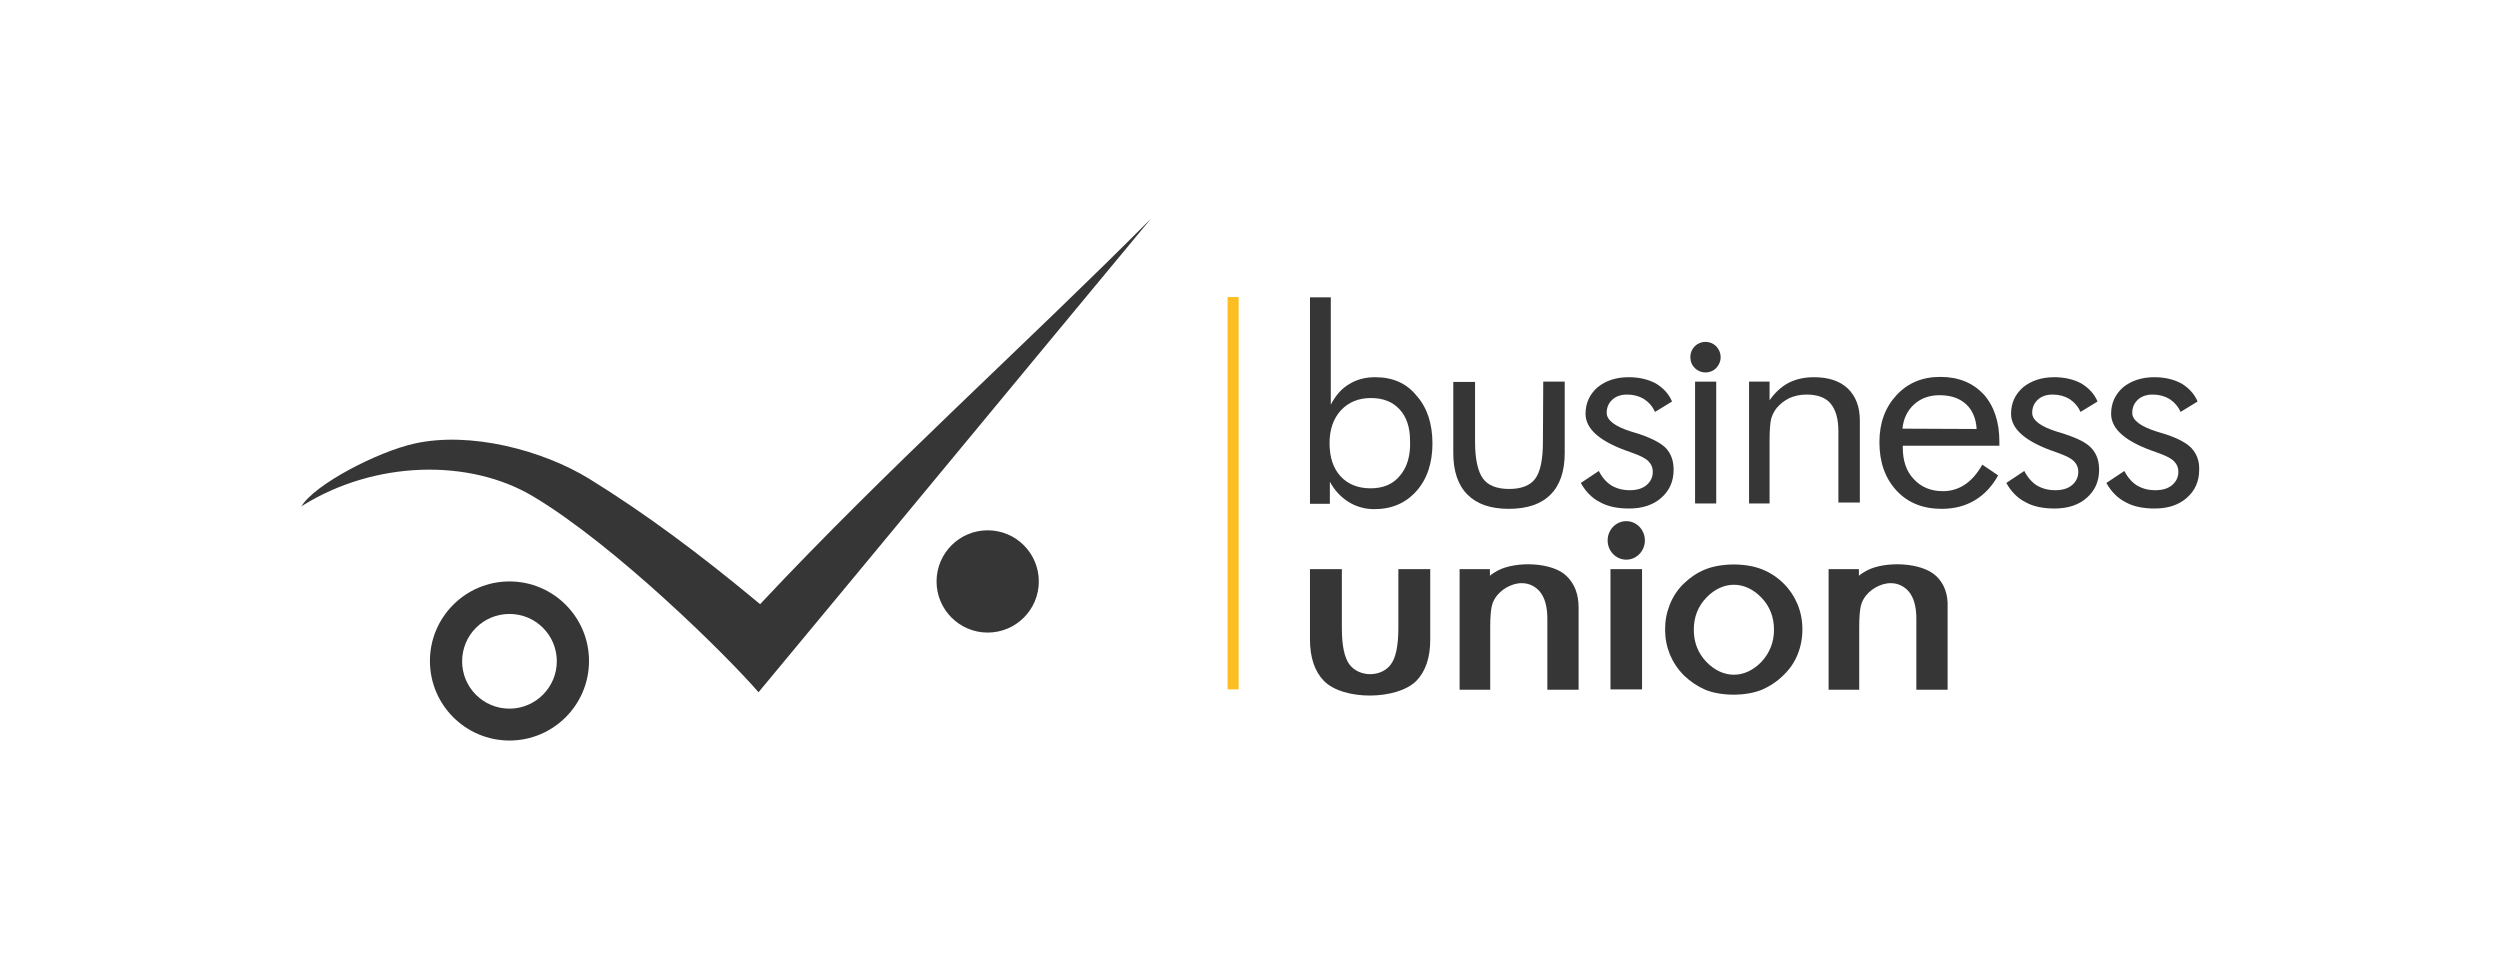 <?xml version="1.0" encoding="utf-8"?>
<!-- Generator: Adobe Illustrator 19.0.0, SVG Export Plug-In . SVG Version: 6.00 Build 0)  -->
<svg version="1.1" id="Layer_1" xmlns="http://www.w3.org/2000/svg" xmlns:xlink="http://www.w3.org/1999/xlink" x="0px" y="0px"
	 viewBox="364 -120 792 302" style="enable-background:new 364 -120 792 302;" xml:space="preserve">
<style type="text/css">
	.st0{fill:#FDBE24;}
	.st1{fill:#363636;}
	.st2{fill:#1B2527;}
	.st3{fill:none;}
</style>
<rect x="752.9" y="-25.9" class="st0" width="3.5" height="124.3"/>
<path class="st1" d="M899.5-6.9c0-1.3,0.5-2.5,1.4-3.4c0.9-0.9,2.1-1.4,3.4-1.4c1.3,0,2.5,0.5,3.4,1.4c0.9,1,1.4,2.1,1.4,3.5
	c0,1.3-0.5,2.4-1.4,3.4c-0.9,0.9-2.1,1.4-3.4,1.4c-1.3,0-2.5-0.5-3.4-1.4S899.5-5.5,899.5-6.9z"/>
<path class="st1" d="M799.7-0.5c-3.2,0-5.9,0.7-8.3,2.2c-2.4,1.4-4.3,3.6-5.8,6.5v-34H779v65.4h6.3v-7c1.5,2.8,3.5,4.9,5.9,6.4
	c2.4,1.5,5.2,2.3,8.1,2.3c5.6,0,10-1.9,13.4-5.7c3.4-3.8,5.1-8.9,5.1-15.1c0-6.3-1.7-11.4-5-15.1C809.6,1.4,805.2-0.5,799.7-0.5z
	 M807.5,30.7c-2.2,2.7-5.3,4-9.3,4c-4,0-7.2-1.3-9.5-3.8c-2.3-2.5-3.5-6-3.5-10.5c0-4.3,1.2-7.8,3.6-10.4c2.4-2.6,5.6-3.9,9.5-3.9
	c3.9,0,6.9,1.2,9.1,3.6c2.2,2.4,3.3,5.7,3.3,9.9C810.9,24.3,809.8,28,807.5,30.7z"/>
<path class="st1" d="M852.8,19.9c0,5.6-0.8,9.5-2.4,11.7c-1.6,2.2-4.4,3.3-8.3,3.3c-3.9,0-6.7-1.1-8.3-3.3
	c-1.6-2.2-2.5-6.1-2.5-11.6v-19h-6.9v22.5c0,5.8,1.5,10.2,4.5,13.2c3,3,7.3,4.5,13.1,4.5c5.8,0,10.2-1.5,13.2-4.5
	c3-3,4.5-7.4,4.5-13.2V0.9h-6.8L852.8,19.9L852.8,19.9z"/>
<path class="st1" d="M883,17.4c-0.6-0.2-1.3-0.4-2.3-0.7c-5.1-1.6-7.7-3.6-7.7-5.9c0-1.7,0.6-3.1,1.8-4.2c1.2-1.1,2.8-1.6,4.7-1.6
	c2,0,3.8,0.5,5.3,1.4c1.5,1,2.7,2.3,3.5,4.1l5.4-3.3c-1-2.4-2.8-4.3-5.1-5.7c-2.4-1.3-5.3-2-8.6-2c-4.1,0-7.3,1.1-9.9,3.2
	c-2.5,2.2-3.8,5-3.8,8.4c0,4.9,4.7,8.9,14.1,12.1l1.1,0.4c2.2,0.8,3.8,1.6,4.7,2.5c0.9,0.9,1.4,2,1.4,3.4c0,1.7-0.7,3.1-2,4.2
	s-3.1,1.6-5.3,1.6c-2.2,0-4.1-0.5-5.8-1.5c-1.6-1-3-2.6-4-4.6l-5.7,3.8c1.5,2.7,3.5,4.8,6.1,6.1c2.5,1.4,5.6,2,9.2,2
	c4.2,0,7.6-1.1,10.2-3.4c2.6-2.3,3.9-5.2,3.9-8.9c0-2.8-0.8-5.1-2.5-6.9C890.1,20.3,887.2,18.8,883,17.4z"/>
<rect x="901" y="0.9" class="st1" width="6.7" height="38.6"/>
<path class="st1" d="M938.7-0.5c-3.1,0-5.8,0.6-8.1,1.8c-2.3,1.2-4.3,3.1-6,5.5V0.9h-6.5v38.6h6.5v-20c0-3.2,0.2-5.5,0.5-6.8
	c0.4-1.3,0.9-2.4,1.8-3.5c1.1-1.3,2.4-2.3,4-3.1c1.6-0.7,3.4-1.1,5.4-1.1c3.4,0,6,0.9,7.6,2.8c1.6,1.9,2.5,4.8,2.5,8.7v22.7h6.8
	V13.2c0-4.3-1.3-7.7-3.8-10.1S943.3-0.5,938.7-0.5z"/>
<path class="st1" d="M978.7-0.6c-5.7,0-10.3,1.9-13.9,5.8c-3.6,3.9-5.4,8.8-5.4,14.9c0,6.3,1.8,11.4,5.4,15.3
	c3.6,3.9,8.4,5.8,14.3,5.8c4,0,7.5-0.9,10.5-2.7c3-1.8,5.5-4.4,7.4-7.9l-5-3.4c-1.6,2.8-3.4,4.9-5.5,6.3c-2.1,1.4-4.4,2.1-7,2.1
	c-3.8,0-6.9-1.3-9.2-3.8c-2.4-2.5-3.5-5.9-3.5-10v-0.6h30.6v-1.3c0-6.3-1.7-11.3-5-15C989,1.3,984.5-0.6,978.7-0.6z M966.7,15.8
	c0.3-3.2,1.6-5.8,3.7-7.7c2.1-1.9,4.8-2.9,8-2.9c3.5,0,6.3,0.9,8.4,2.8c2,1.8,3.2,4.5,3.4,7.9L966.7,15.8L966.7,15.8z"/>
<path class="st1" d="M1017.8,17.4c-0.6-0.2-1.3-0.4-2.3-0.7c-5.1-1.6-7.7-3.6-7.7-5.9c0-1.7,0.6-3.1,1.8-4.2
	c1.2-1.1,2.8-1.6,4.7-1.6c2,0,3.8,0.5,5.3,1.4c1.5,1,2.7,2.3,3.5,4.1l5.4-3.3c-1-2.4-2.8-4.3-5.1-5.7c-2.4-1.3-5.3-2-8.6-2
	c-4,0-7.3,1.1-9.9,3.2c-2.5,2.2-3.8,5-3.8,8.4c0,4.9,4.7,8.9,14.1,12.1l1.1,0.4c2.2,0.8,3.8,1.6,4.7,2.5c0.9,0.9,1.4,2,1.4,3.4
	c0,1.7-0.7,3.1-2,4.2c-1.3,1.1-3.1,1.6-5.3,1.6c-2.2,0-4.1-0.5-5.8-1.5c-1.6-1-3-2.6-4-4.6l-5.7,3.8c1.5,2.7,3.5,4.8,6.1,6.1
	c2.5,1.4,5.6,2,9.2,2c4.2,0,7.6-1.1,10.2-3.4c2.6-2.3,3.9-5.2,3.9-8.9c0-2.8-0.8-5.1-2.5-6.9S1022,18.8,1017.8,17.4z"/>
<path class="st1" d="M1058.3,22c-1.6-1.7-4.6-3.3-8.8-4.6c-0.6-0.2-1.3-0.4-2.3-0.7c-5.1-1.6-7.7-3.6-7.7-5.9c0-1.7,0.6-3.1,1.8-4.2
	c1.2-1.1,2.8-1.6,4.7-1.6c2,0,3.8,0.5,5.3,1.4c1.5,1,2.7,2.3,3.5,4.1l5.4-3.3c-1-2.4-2.8-4.3-5.1-5.7c-2.4-1.3-5.3-2-8.6-2
	c-4,0-7.3,1.1-9.9,3.2c-2.5,2.2-3.8,5-3.8,8.4c0,4.9,4.7,8.9,14.1,12.1l1.1,0.4c2.2,0.8,3.8,1.6,4.7,2.5c0.9,0.9,1.4,2,1.4,3.4
	c0,1.7-0.7,3.1-2,4.2c-1.3,1.1-3.1,1.6-5.3,1.6c-2.2,0-4.1-0.5-5.8-1.5c-1.6-1-3-2.6-4-4.6l-5.7,3.8c1.5,2.7,3.5,4.8,6.1,6.1
	c2.5,1.4,5.6,2,9.2,2c4.2,0,7.6-1.1,10.2-3.4c2.6-2.3,3.9-5.2,3.9-8.9C1060.8,26,1059.9,23.8,1058.3,22z"/>
<path class="st2" d="M459.8,40.3c-0.1,0.1-0.2,0.1-0.3,0.2C458.6,41,460.2,40,459.8,40.3z"/>
<path class="st1" d="M525.4,64.2c-13.9,0-25.2,11.3-25.2,25.2c0,13.9,11.3,25.2,25.2,25.2c13.9,0,25.2-11.3,25.2-25.2
	C550.6,75.5,539.3,64.2,525.4,64.2z M525.4,104.5c-8.3,0-15-6.7-15-15c0-8.3,6.7-15,15-15c8.3,0,15,6.7,15,15
	C540.4,97.7,533.7,104.5,525.4,104.5z"/>
<path class="st1" d="M604.8,71.4c-19.1-15.9-36.3-28.7-54.1-39.7c-14.8-9.1-37.7-15.1-55.3-11.2c-11.8,2.6-31.8,13-35.9,19.9
	c0.1-0.1,0.2-0.1,0.3-0.2c22.9-14.3,52.8-15,73-3c26,15.5,61.3,50.3,71.5,62.1c40.3-48.5,84.7-102.3,124.3-150
	C688.6-10.5,645.1,28.4,604.8,71.4L604.8,71.4z M604.9,71.5c0.2,0.1,0.3,0.2,0.3,0.2C605.2,71.6,605,71.6,604.9,71.5L604.9,71.5z"/>
<circle class="st3" cx="525.4" cy="89.4" r="15"/>
<circle class="st3" cx="525.4" cy="89.4" r="15"/>
<circle class="st1" cx="676.9" cy="64.2" r="16.2"/>
<ellipse class="st1" cx="879.2" cy="51.2" rx="5.9" ry="6.1"/>
<path class="st1" d="M838.6,60.7c-0.9,0.5-1.8,1-2.6,1.7v-2.1h-2.2h-1.1h-3h-2.2h-1.1v38.2h1.1h2.2h3.1h1.1h2.2V78.7
	c0-3.2,0.2-5.4,0.5-6.7c0.3-1.3,0.9-2.4,1.7-3.4c1.1-1.3,2.4-2.3,4-3c3.3-1.5,7-1.1,9.5,1.8c1.6,1.9,2.4,4.8,2.4,8.6v22.5h1.1h2.2
	h3.3h1.1h2.2v-26c0-4.3-1.3-7.6-3.8-10C855.9,58.1,844.4,57.7,838.6,60.7z"/>
<polygon class="st1" points="880.8,60.3 877.6,60.3 875.3,60.3 874.2,60.3 874.2,98.4 875.3,98.4 877.6,98.4 880.8,98.4 881.9,98.4 
	884.2,98.4 884.2,60.3 881.9,60.3 "/>
<path class="st1" d="M929.1,64.9c-2-2-4.3-3.5-6.8-4.5c-5.1-2.1-13-2.1-18.1,0c-2.5,1-4.7,2.5-6.7,4.4c-2,1.9-3.5,4.2-4.5,6.7
	c-1,2.5-1.5,5.1-1.5,7.9s0.5,5.4,1.5,7.9c1,2.4,2.5,4.7,4.5,6.7c2,1.9,4.2,3.4,6.7,4.5c5.1,2.1,12.9,2.1,18,0
	c2.5-1.1,4.8-2.6,6.8-4.6c2-1.9,3.5-4.1,4.5-6.6c1-2.5,1.5-5.1,1.5-7.9s-0.5-5.4-1.5-7.9C932.5,69.1,931,66.8,929.1,64.9z M922,89.7
	c-5.2,5.4-12.2,5.4-17.4,0c-2.7-2.8-4-6.2-4-10.2s1.3-7.4,4-10.2c5.2-5.4,12.2-5.4,17.4,0c2.7,2.8,4,6.2,4,10.2S924.6,86.9,922,89.7
	z"/>
<path class="st1" d="M977.4,62.5c-4.6-4.4-16.1-4.8-21.9-1.8c-0.9,0.5-1.8,1-2.6,1.7v-2.1h-2.2h-1.1h-3h-2.2h-1.1v38.2h1.1h2.2h3.1
	h1.1h2.2V78.7c0-3.2,0.2-5.4,0.5-6.7c0.3-1.3,0.9-2.4,1.7-3.4c1.1-1.3,2.4-2.3,4-3c3.3-1.5,7-1.1,9.5,1.8c1.6,1.9,2.4,4.8,2.4,8.6
	v22.5h1.1h2.2h3.3h1.1h2.2v-26C981.2,68.2,979.9,64.9,977.4,62.5z"/>
<path class="st1" d="M813.6,60.3h-3.3h-2.2h-1.1V79c0,5.5-0.8,9.4-2.4,11.5c-3,4.1-10,4.1-13.1,0c-1.6-2.2-2.4-6-2.4-11.5V60.3h-2.2
	h-1.1h-3.5h-2.2h-1.1v22.3c0,5.7,1.5,10.1,4.4,13.1c6.2,6.3,23.2,6.1,29.3,0c2.9-3,4.4-7.3,4.4-13.1V60.3h-2.2H813.6z"/>
</svg>

